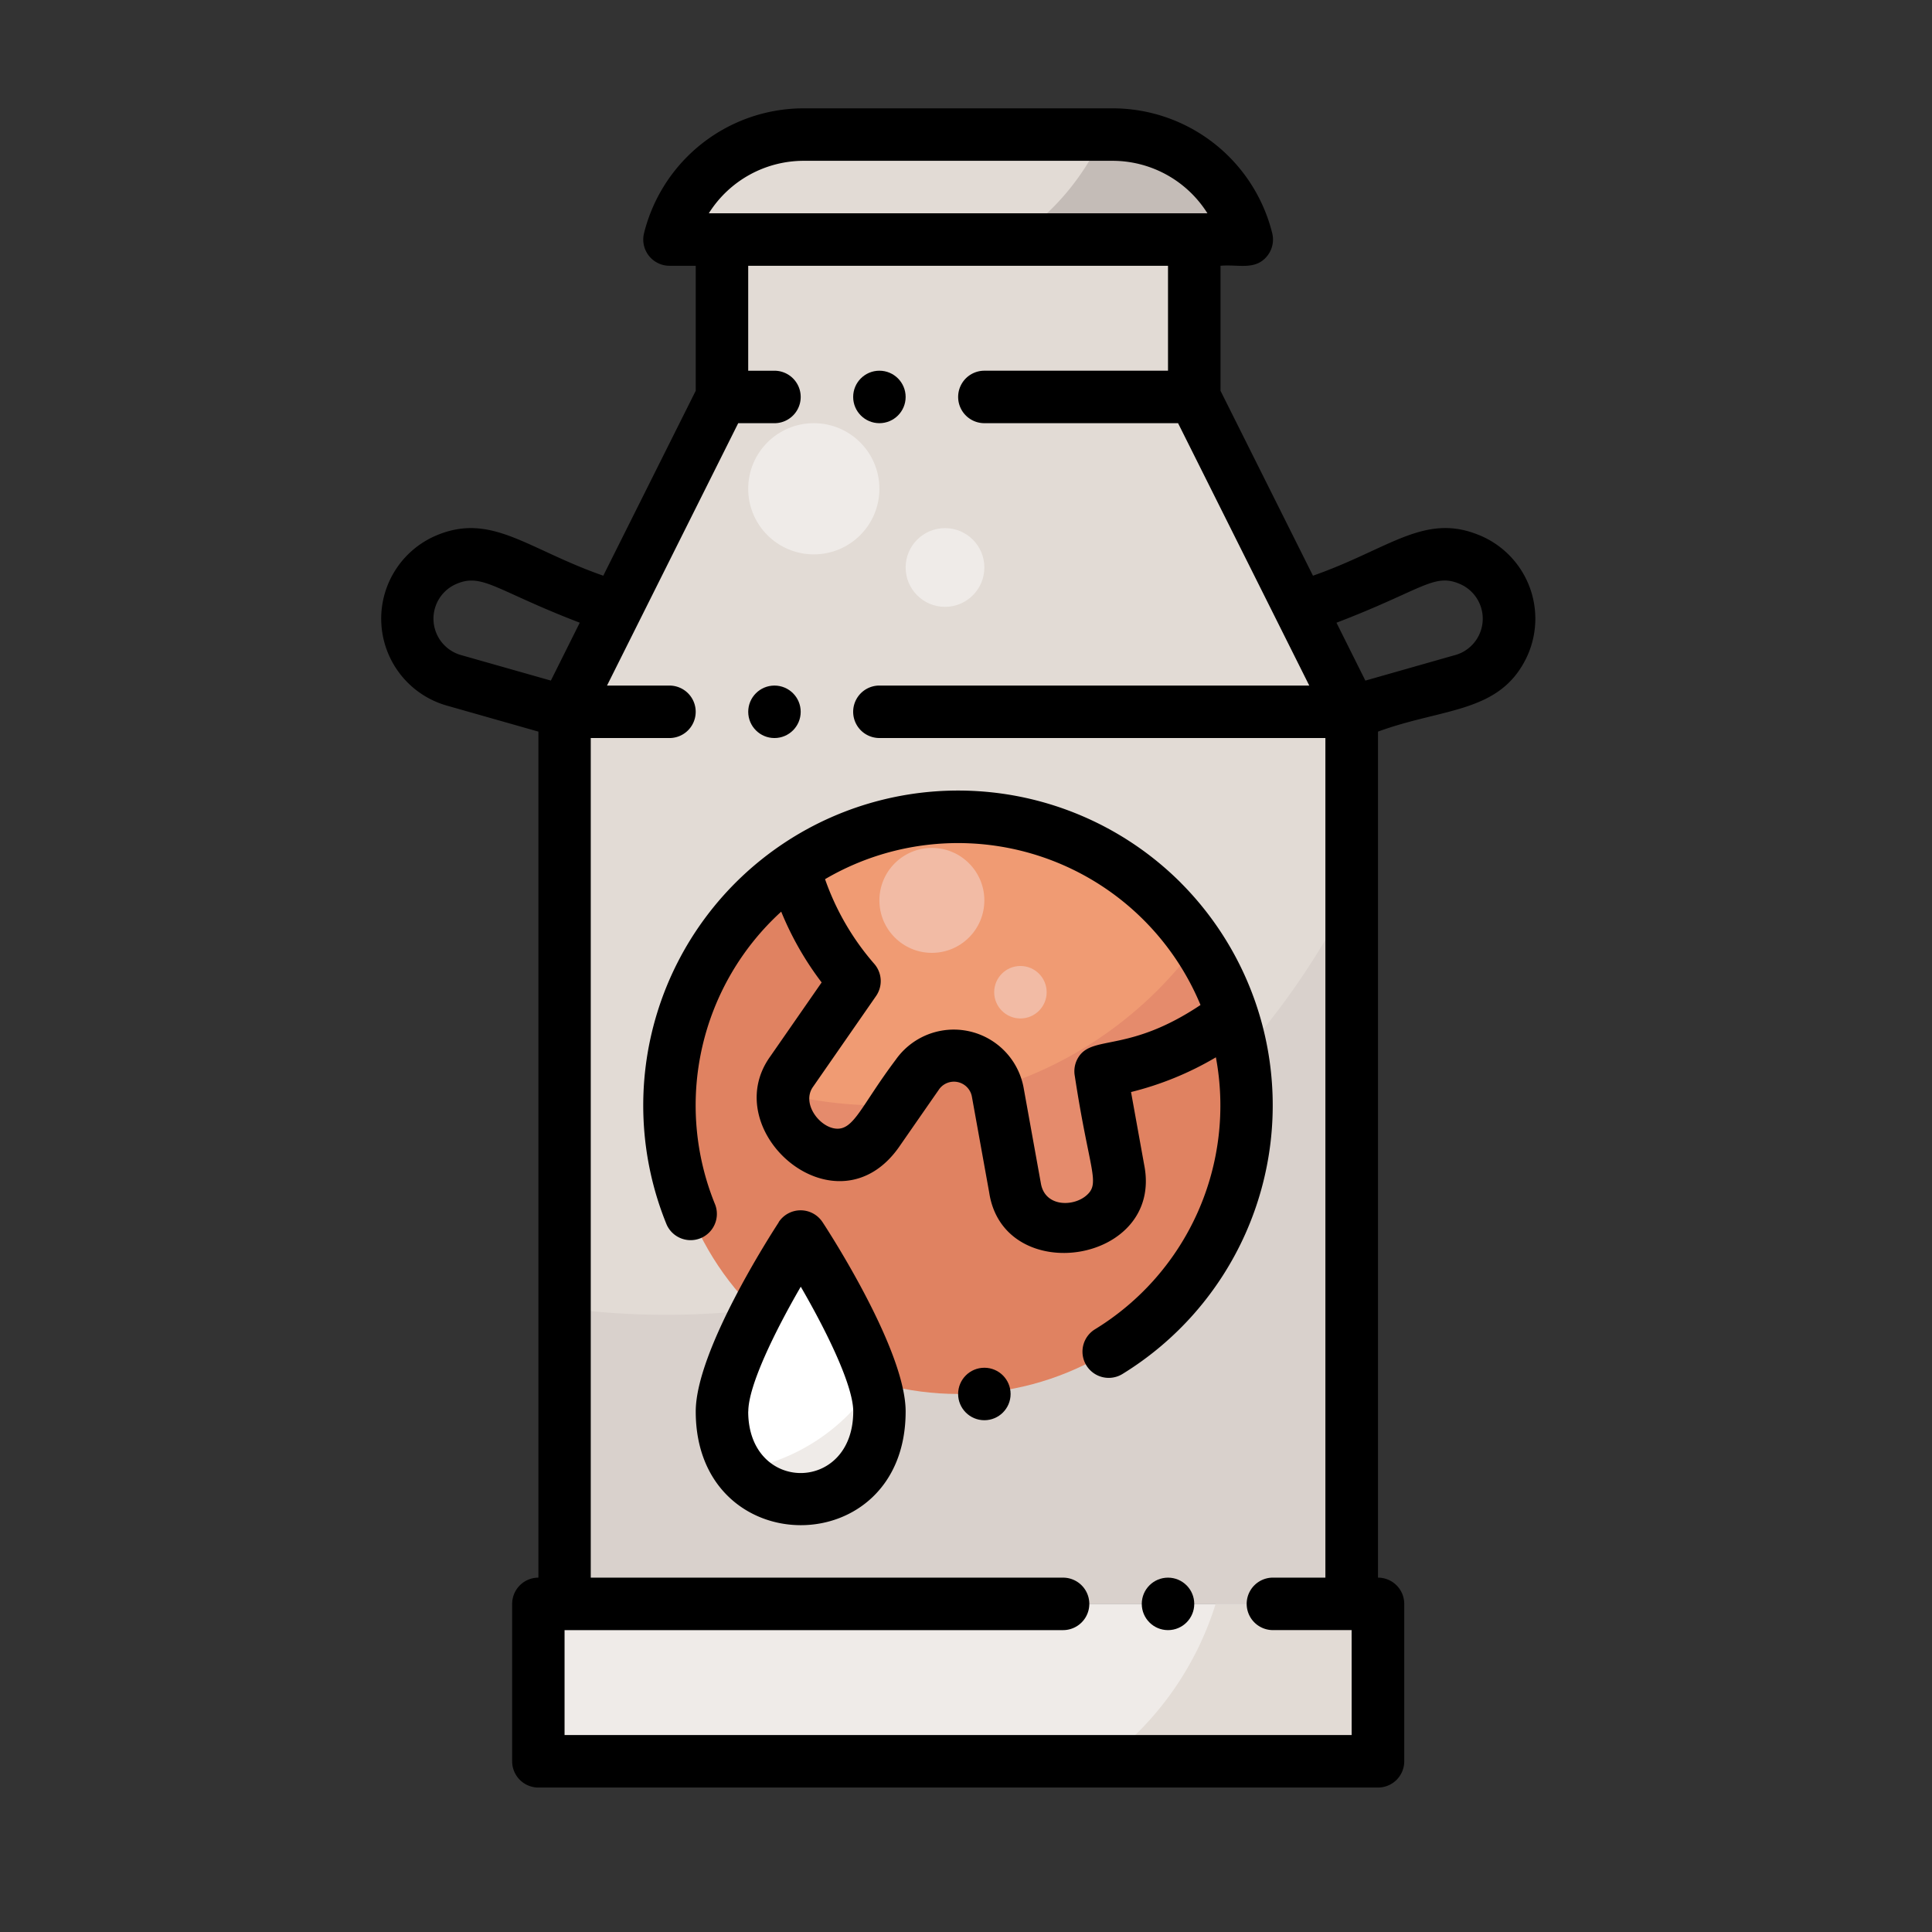 <svg xmlns="http://www.w3.org/2000/svg" width="107" height="107" viewBox="0 0 107 107"><rect x="0" y="0" width="107" height="107" fill="#333333" stroke="none"/><g transform="translate(-319 -1682)"><g transform="translate(10)"><g transform="translate(69 395.258)"><rect width="107" height="107" transform="translate(240 1286.742)" fill="none"/></g><g transform="translate(250.018 1688)"><g transform="translate(88.795 1.453)"><path d="M170.875,48.719V40H144.719v8.719L136,66.156v49.406h43.594V66.156Z" transform="translate(-134.547 -34.188)" fill="#e2dbd5"/><path d="M136,261.95v16.384h43.594V238.9A42.479,42.479,0,0,1,136,261.95Z" transform="translate(-134.547 -196.959)" fill="#d9d1cc"/><circle cx="15.984" cy="15.984" r="15.984" transform="translate(7.266 37.781)" fill="#e08261"/><path d="M203.2,218.877a15.627,15.627,0,0,0,3.34,6.275l-3.491,5.03c-1.907,2.695,2.406,6.739,4.828,3.237l2.144-3.089a2.48,2.48,0,0,1,4.451.967l.959,5.315c.614,3.615,6.423,2.664,5.72-1.032l-.981-5.436A15.663,15.663,0,0,0,227.453,227,16.016,16.016,0,0,0,203.2,218.877Z" transform="translate(-189.029 -178.269)" fill="#f09b73"/><path d="M207.913,301.022a21.818,21.818,0,0,1-5.331-.661c-.271,2.491,3.207,5.053,5.287,2.045l.976-1.406C208.536,301.013,208.226,301.022,207.913,301.022Z" transform="translate(-189.022 -247.256)" fill="#e58b6c"/><path d="M267.76,262.646a2.541,2.541,0,0,1,.057.249l.959,5.315c.614,3.615,6.423,2.664,5.72-1.032l-.981-5.436A15.663,15.663,0,0,0,280.8,258.6a16.029,16.029,0,0,0-1.919-3.926A21.835,21.835,0,0,1,267.76,262.646Z" transform="translate(-242.374 -209.867)" fill="#e58b6c"/><circle cx="2.906" cy="2.906" r="2.906" transform="translate(18.891 39.507)" fill="#f2bba5"/><circle cx="1.453" cy="1.453" r="1.453" transform="translate(25.248 46.046)" fill="#f2bba5"/><path d="M192.719,353.687c0,3.009-1.952,4.844-4.359,4.844S184,356.7,184,353.687,188.359,344,188.359,344,192.719,350.678,192.719,353.687Z" transform="translate(-173.828 -282.969)" fill="#fff"/><path d="M128,456h46.5v8.719H128Z" transform="translate(-128 -374.625)" fill="#efebe8"/><path d="M199.969,13.812H168A7.674,7.674,0,0,1,175.445,8h17.08a7.674,7.674,0,0,1,7.445,5.813Z" transform="translate(-160.734 -8)" fill="#e2dbd5"/><path d="M278.5,8h-.511a13.731,13.731,0,0,1-4.929,5.812h12.885A7.674,7.674,0,0,0,278.5,8Z" transform="translate(-246.714 -8)" fill="#c4bcb7"/><path d="M315.787,464.719V456H306.8a17.34,17.34,0,0,1-6.154,8.719Z" transform="translate(-269.287 -374.625)" fill="#e2dbd5"/><g transform="translate(11.191 15.984)"><path d="M197.031,388.446a10.9,10.9,0,0,1-7.421,4.863,4.161,4.161,0,0,0,3.34,1.595c2.408,0,4.359-1.835,4.359-4.844A5.993,5.993,0,0,0,197.031,388.446Z" transform="translate(-189.61 -335.326)" fill="#efebe8"/><circle cx="3.633" cy="3.633" r="3.633" transform="translate(0.434)" fill="#efebe8"/><circle cx="2.18" cy="2.18" r="2.18" transform="translate(9.153 5.812)" fill="#efebe8"/></g></g><g transform="translate(80.094 0)"><path d="M189.725,213.174a17.441,17.441,0,0,0-28.472,18.939,1.454,1.454,0,0,0,2.69-1.1,14.515,14.515,0,0,1,3.653-16.237,17.191,17.191,0,0,0,2.239,3.92l-2.858,4.117c-2.979,4.183,3.771,9.985,7.208,4.906,2.845-4.1,1.991-2.861,2.156-3.106a1.011,1.011,0,0,1,1.816.413l.957,5.3c.8,5.31,9.68,3.949,8.583-1.534l-.727-4.026a17.452,17.452,0,0,0,4.7-1.923,14.523,14.523,0,0,1-6.7,15.065,1.453,1.453,0,0,0,1.513,2.481,17.463,17.463,0,0,0,3.24-27.215Zm-5.618,9.59a1.453,1.453,0,0,0-.252,1.108c.808,5.312,1.445,5.94.63,6.633-.731.622-2.286.627-2.508-.682l-.957-5.3a3.932,3.932,0,0,0-7.083-1.544c-1.919,2.554-2.314,3.9-3.307,3.814-.92-.078-1.921-1.4-1.273-2.314l3.491-5.029a1.453,1.453,0,0,0-.106-1.792,14.313,14.313,0,0,1-2.718-4.681,14.547,14.547,0,0,1,20.794,6.968C186.912,222.559,184.925,221.629,184.107,222.763Z" transform="translate(-145.442 -170.286)"/><path d="M180.6,336.658c-.47.721-4.6,7.137-4.6,10.482,0,8.382,11.625,8.41,11.625,0,0-3.345-4.125-9.761-4.6-10.482a1.453,1.453,0,0,0-2.434,0Zm-1.689,10.482c0-1.439,1.492-4.473,2.906-6.91,1.414,2.436,2.906,5.467,2.906,6.91C184.719,351.685,178.906,351.686,178.906,347.139Z" transform="translate(-158.58 -274.968)"/><path d="M140.906,23.639c-3.038-1.259-5,.776-9.208,2.245l-5.121-10.242V8.719c1-.089,1.944.279,2.6-.559a1.453,1.453,0,0,0,.264-1.247A9.113,9.113,0,0,0,120.585,0h-17.08a9.113,9.113,0,0,0-8.854,6.913,1.453,1.453,0,0,0,1.41,1.806h1.453v6.922L92.393,25.884c-4.2-1.465-6.17-3.5-9.208-2.245a5.006,5.006,0,0,0,.563,9.445L88.8,34.519V81.375a1.453,1.453,0,0,0-1.453,1.453v8.719A1.453,1.453,0,0,0,88.8,93h46.5a1.453,1.453,0,0,0,1.453-1.453V82.828a1.453,1.453,0,0,0-1.453-1.453V34.519c3.6-1.32,6.713-1.012,8.21-4.067a5,5,0,0,0-2.6-6.813Zm-37.4-20.733h17.08a6.211,6.211,0,0,1,5.266,2.906H98.239A6.212,6.212,0,0,1,103.506,2.906ZM84.541,30.287a2.094,2.094,0,0,1-.243-3.964c1.417-.587,2.191.4,6.793,2.164l-1.6,3.206Zm49.3,59.806H90.249V84.281h27.609a1.453,1.453,0,1,0,0-2.906H91.7v-46.5h4.359a1.453,1.453,0,0,0,0-2.906H92.6l7.266-14.531h2.008a1.453,1.453,0,0,0,0-2.906H100.42V8.719h23.25v5.812H113.5a1.453,1.453,0,1,0,0,2.906h10.727l7.266,14.531H107.686a1.453,1.453,0,0,0,0,2.906h24.7v46.5h-2.906a1.453,1.453,0,1,0,0,2.906h4.359Zm5.7-59.805L134.6,31.694,133,28.488c4.726-1.809,5.384-2.748,6.793-2.164a2.094,2.094,0,0,1-.246,3.964Z" transform="translate(-80.094 0)"/><circle cx="1.453" cy="1.453" r="1.453" transform="translate(26.139 14.531)"/><circle cx="1.453" cy="1.453" r="1.453" transform="translate(20.327 31.969)"/><circle cx="1.453" cy="1.453" r="1.453" transform="translate(42.123 81.375)"/><circle cx="1.453" cy="1.453" r="1.453" transform="translate(31.952 69.75)"/></g></g></g></g></svg>